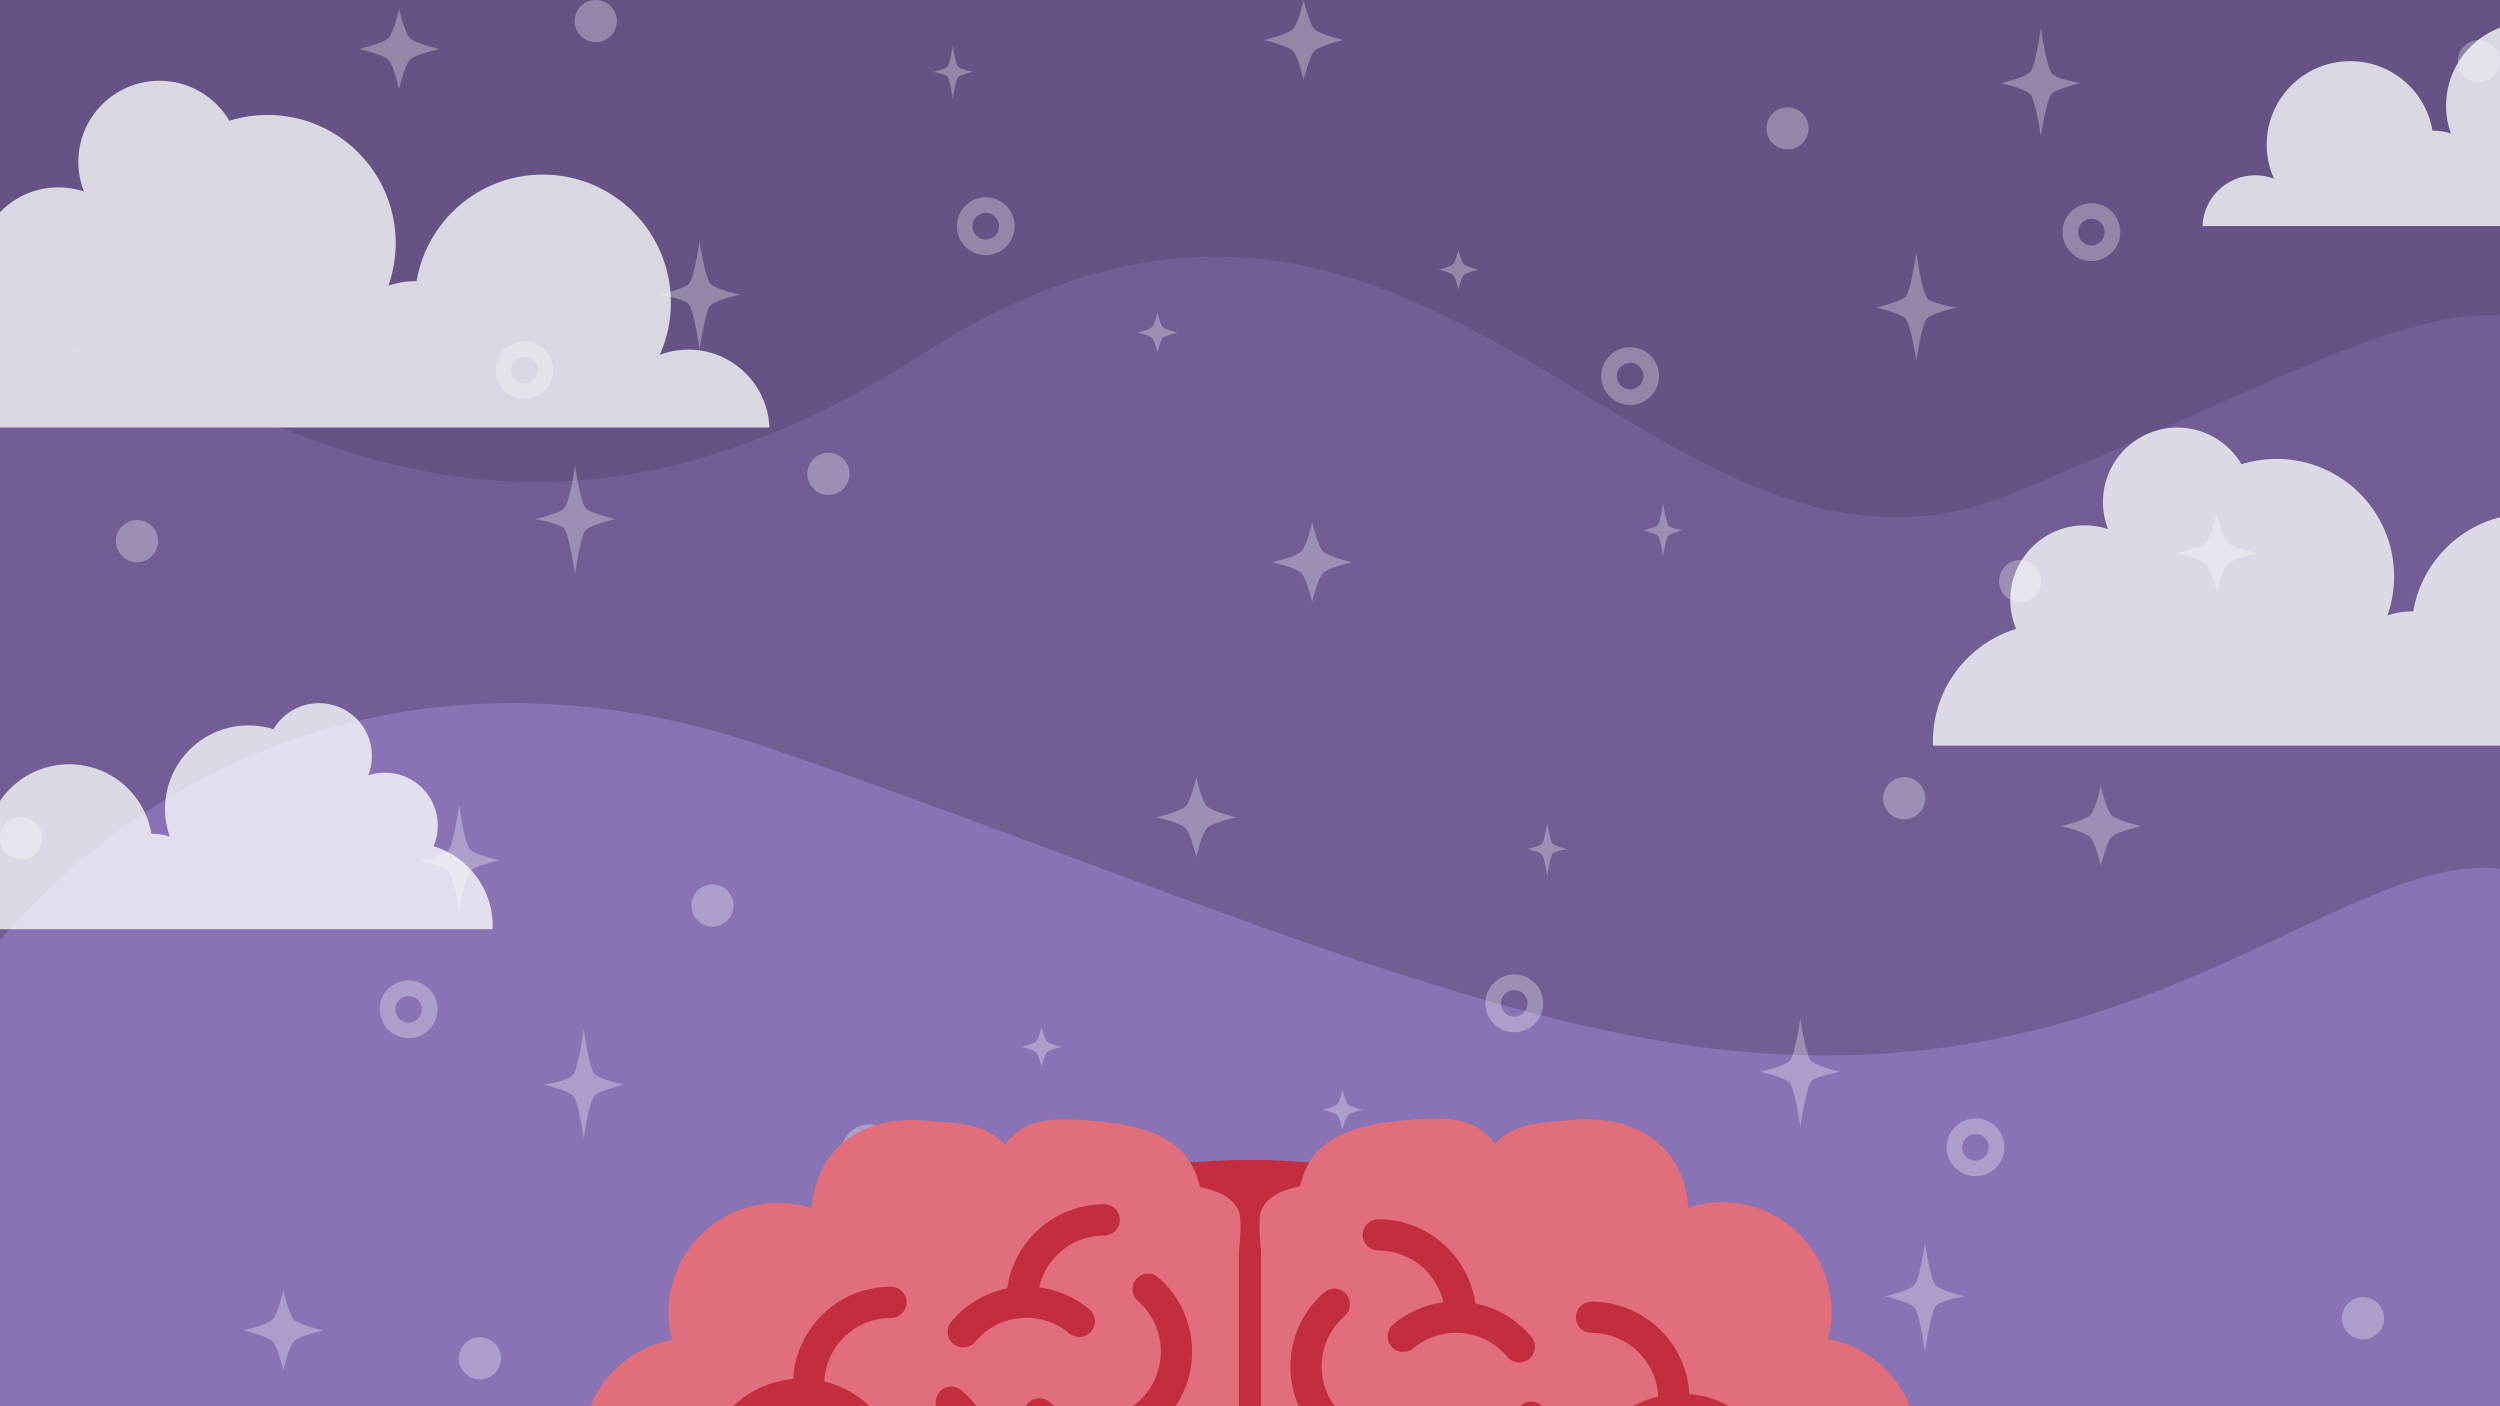 <?xml version="1.0" encoding="UTF-8"?>
<svg id="Good_Guy" data-name="Good Guy" xmlns="http://www.w3.org/2000/svg" xmlns:xlink="http://www.w3.org/1999/xlink" viewBox="0 0 1600 900">
  <rect x="0" y="0" width="1600" height="900" fill="#333333" stroke="none"/>
  <defs>
    <style>
      .cls-1 {
        stroke: #fff;
        stroke-width: 10px;
      }

      .cls-1, .cls-2, .cls-3 {
        fill: none;
      }

      .cls-1, .cls-3 {
        stroke-miterlimit: 10;
      }

      .cls-4 {
        fill: #725e94;
      }

      .cls-4, .cls-2, .cls-5, .cls-6, .cls-7, .cls-8, .cls-9, .cls-10, .cls-11 {
        stroke-width: 0px;
      }

      .cls-12 {
        clip-path: url(#clippath);
      }

      .cls-5 {
        fill: #c22d40;
      }

      .cls-3 {
        stroke: #c22d40;
        stroke-linecap: round;
        stroke-width: 20px;
      }

      .cls-6 {
        fill: #8a73b4;
      }

      .cls-7 {
        fill: #e26d7b;
      }

      .cls-8 {
        fill: #655385;
      }

      .cls-13 {
        opacity: .3;
      }

      .cls-14 {
        opacity: .8;
      }

      .cls-9 {
        opacity: .95;
      }

      .cls-9, .cls-11 {
        fill: #fff;
      }

      .cls-10 {
        fill: url(#linear-gradient);
        opacity: .5;
      }
    </style>
    <linearGradient id="linear-gradient" x1="800" y1="900" x2="800" y2="0" gradientUnits="userSpaceOnUse">
      <stop offset="0" stop-color="#fdb515"/>
      <stop offset="1" stop-color="#f15a29"/>
    </linearGradient>
    <clipPath id="clippath">
      <rect class="cls-2" x="0" width="1600" height="900"/>
    </clipPath>
  </defs>
  <rect class="cls-10" x="0" width="1600" height="900"/>
  <g class="cls-12">
    <rect class="cls-8" x="0" width="1600" height="2227.13"/>
    <path class="cls-4" d="M1739.45,368.45c-95.92-259.94-173.46-165.93-452.87-52.11-231.01,94.1-371.52-298.34-695.05-90.38-341.11,219.26-502.46-76.25-641.82,1C-357.42,397.19-3.52,900-3.52,900h1600s184.34-419.42,142.97-531.55Z"/>
    <path class="cls-6" d="M-59.91,689.42C36.01,508.99,243.9,393.58,491.38,478.39c225.03,77.12,423.84,166.53,587.93,190.48,325.08,47.45,451.55-177.46,566.08-95.24,76.11,54.64-45.39,326.37-45.39,326.37H0s-101.29-132.75-59.91-210.58Z"/>
    <g class="cls-13">
      <g>
        <g id="Decorations">
          <path class="cls-11" d="M1425.64,347.17c3.52,3.52,18.7,6.92,18.7,6.92,0,0-15.17,3.39-18.7,6.92-3.52,3.52-6.92,18.7-6.92,18.7,0,0-3.39-15.17-6.92-18.7-3.52-3.52-18.7-6.92-18.7-6.92,0,0,15.17-3.39,18.7-6.92s6.92-18.7,6.92-18.7c0,0,3.39,15.17,6.92,18.7Z"/>
          <path class="cls-11" d="M936.89,169.13c1.76,1.76,9.35,3.46,9.35,3.46,0,0-7.59,1.7-9.35,3.46s-3.46,9.35-3.46,9.35c0,0-1.7-7.59-3.46-9.35s-9.35-3.46-9.35-3.46c0,0,7.59-1.7,9.35-3.46s3.46-9.35,3.46-9.35c0,0,1.7,7.59,3.46,9.35Z"/>
          <path class="cls-11" d="M841.29,18.7c3.52,3.52,18.7,6.92,18.7,6.92,0,0-15.17,3.39-18.7,6.92s-6.92,18.7-6.92,18.7c0,0-3.39-15.17-6.92-18.7s-18.7-6.92-18.7-6.92c0,0,15.17-3.39,18.7-6.92s6.92-18.7,6.92-18.7c0,0,3.39,15.17,6.92,18.7Z"/>
          <path class="cls-11" d="M1313.32,47.32c3.52,3.52,18.45,5.87,18.45,5.87,0,0-15.17,3.39-18.7,6.92-3.52,3.52-6.92,27.26-6.92,27.26,0,0-3.39-23.74-6.92-27.26-3.52-3.52-18.7-6.92-18.7-6.92,0,0,15.17-3.39,18.7-6.92,3.52-3.52,6.92-28.44,6.92-28.44,0,0,3.65,25.96,7.17,29.48Z"/>
          <path class="cls-11" d="M1233.57,191c3.52,3.52,18.45,5.87,18.45,5.87,0,0-15.17,3.39-18.7,6.92-3.52,3.52-6.92,27.26-6.92,27.26,0,0-3.39-23.74-6.92-27.26s-18.7-6.92-18.7-6.92c0,0,15.17-3.39,18.7-6.92s6.92-28.44,6.92-28.44c0,0,3.65,25.96,7.17,29.48Z"/>
          <path class="cls-11" d="M1067.9,336.52c1.73,1.73,9.07,2.89,9.07,2.89,0,0-7.46,1.67-9.19,3.4-1.73,1.73-3.4,13.4-3.4,13.4,0,0-1.67-11.67-3.4-13.4s-9.19-3.4-9.19-3.4c0,0,7.46-1.67,9.19-3.4s3.4-13.98,3.4-13.98c0,0,1.79,12.76,3.52,14.49Z"/>
          <circle class="cls-11" cx="1292.88" cy="371.93" r="13.5"/>
          <circle class="cls-11" cx="1143.99" cy="82.14" r="13.5"/>
          <circle class="cls-11" cx="1586.5" cy="39.11" r="13.5"/>
          <circle class="cls-1" cx="1338.5" cy="148.55" r="13.5"/>
          <circle class="cls-1" cx="1043.3" cy="240.69" r="13.5"/>
        </g>
        <g id="Decorations-2" data-name="Decorations">
          <path class="cls-11" d="M248.53,38.26c-3.52-3.52-18.7-6.92-18.7-6.92,0,0,15.17-3.39,18.7-6.92,3.52-3.52,6.92-18.7,6.92-18.7,0,0,3.39,15.17,6.92,18.7,3.52,3.52,18.7,6.92,18.7,6.92,0,0-15.17,3.39-18.7,6.92s-6.92,18.7-6.92,18.7c0,0-3.39-15.17-6.92-18.7Z"/>
          <path class="cls-11" d="M737.28,216.29c-1.76-1.76-9.35-3.46-9.35-3.46,0,0,7.59-1.7,9.35-3.46s3.46-9.35,3.46-9.35c0,0,1.7,7.59,3.46,9.35s9.35,3.46,9.35,3.46c0,0-7.59,1.7-9.35,3.46s-3.46,9.35-3.46,9.35c0,0-1.7-7.59-3.46-9.35Z"/>
          <path class="cls-11" d="M832.89,366.73c-3.52-3.52-18.7-6.92-18.7-6.92,0,0,15.17-3.39,18.7-6.92s6.92-18.7,6.92-18.7c0,0,3.39,15.17,6.92,18.7s18.7,6.92,18.7,6.92c0,0-15.17,3.39-18.7,6.92s-6.92,18.7-6.92,18.7c0,0-3.39-15.17-6.92-18.7Z"/>
          <path class="cls-11" d="M360.85,338.11c-3.52-3.52-18.45-5.87-18.45-5.87,0,0,15.17-3.39,18.7-6.92,3.52-3.52,6.92-27.26,6.92-27.26,0,0,3.39,23.74,6.92,27.26,3.52,3.52,18.7,6.92,18.7,6.92,0,0-15.17,3.39-18.7,6.92-3.52,3.52-6.92,28.44-6.92,28.44,0,0-3.65-25.96-7.17-29.48Z"/>
          <path class="cls-11" d="M440.6,194.43c-3.52-3.52-18.45-5.87-18.45-5.87,0,0,15.17-3.39,18.7-6.92,3.52-3.52,6.92-27.26,6.92-27.26,0,0,3.39,23.74,6.92,27.26s18.7,6.92,18.7,6.92c0,0-15.17,3.39-18.7,6.92s-6.92,28.44-6.92,28.44c0,0-3.65-25.96-7.17-29.48Z"/>
          <path class="cls-11" d="M606.27,48.9c-1.73-1.73-9.07-2.89-9.07-2.89,0,0,7.46-1.67,9.19-3.4s3.4-13.4,3.4-13.4c0,0,1.67,11.67,3.4,13.4s9.19,3.4,9.19,3.4c0,0-7.46,1.67-9.19,3.4s-3.4,13.98-3.4,13.98c0,0-1.79-12.76-3.52-14.49Z"/>
          <circle class="cls-11" cx="381.29" cy="13.5" r="13.5"/>
          <circle class="cls-11" cx="530.18" cy="303.29" r="13.5"/>
          <circle class="cls-11" cx="87.67" cy="346.32" r="13.5"/>
          <circle class="cls-1" cx="335.67" cy="236.88" r="13.5"/>
          <circle class="cls-1" cx="630.87" cy="144.74" r="13.5"/>
        </g>
      </g>
      <g>
        <g id="Decorations-3" data-name="Decorations">
          <path class="cls-11" d="M174.36,844.56c-3.52,3.52-18.7,6.92-18.7,6.92,0,0,15.17,3.39,18.7,6.92,3.52,3.52,6.92,18.7,6.92,18.7,0,0,3.39-15.17,6.92-18.7,3.52-3.52,18.7-6.92,18.7-6.92,0,0-15.17-3.39-18.7-6.92s-6.92-18.7-6.92-18.7c0,0-3.39,15.17-6.92,18.7Z"/>
          <path class="cls-11" d="M663.11,666.53c-1.76,1.76-9.35,3.46-9.35,3.46,0,0,7.59,1.7,9.35,3.46s3.46,9.35,3.46,9.35c0,0,1.7-7.59,3.46-9.35s9.35-3.46,9.35-3.46c0,0-7.59-1.7-9.35-3.46s-3.46-9.35-3.46-9.35c0,0-1.7,7.59-3.46,9.35Z"/>
          <path class="cls-11" d="M758.71,516.09c-3.52,3.52-18.7,6.92-18.7,6.92,0,0,15.17,3.39,18.7,6.92s6.92,18.7,6.92,18.7c0,0,3.39-15.17,6.92-18.7s18.7-6.92,18.7-6.92c0,0-15.17-3.39-18.7-6.92s-6.92-18.7-6.92-18.7c0,0-3.39,15.17-6.92,18.7Z"/>
          <path class="cls-11" d="M286.68,544.71c-3.52,3.52-18.45,5.87-18.45,5.87,0,0,15.17,3.39,18.7,6.92,3.52,3.52,6.92,27.26,6.92,27.26,0,0,3.39-23.74,6.92-27.26,3.52-3.52,18.7-6.92,18.7-6.92,0,0-15.17-3.39-18.7-6.92s-6.92-28.44-6.92-28.44c0,0-3.65,25.96-7.17,29.48Z"/>
          <path class="cls-11" d="M366.43,688.39c-3.52,3.52-18.45,5.87-18.45,5.87,0,0,15.17,3.39,18.7,6.92,3.52,3.52,6.92,27.26,6.92,27.26,0,0,3.39-23.74,6.92-27.26s18.7-6.92,18.7-6.92c0,0-15.17-3.39-18.7-6.92s-6.92-28.44-6.92-28.44c0,0-3.65,25.96-7.17,29.48Z"/>
          <path class="cls-11" d="M532.1,833.92c-1.73,1.73-9.07,2.89-9.07,2.89,0,0,7.46,1.67,9.19,3.4s3.4,13.4,3.4,13.4c0,0,1.67-11.67,3.4-13.4s9.19-3.4,9.19-3.4c0,0-7.46-1.67-9.19-3.4s-3.4-13.98-3.4-13.98c0,0-1.79,12.76-3.52,14.49Z"/>
          <circle class="cls-11" cx="307.12" cy="869.33" r="13.5"/>
          <circle class="cls-11" cx="456.01" cy="579.53" r="13.5"/>
          <circle class="cls-11" cx="13.5" cy="536.5" r="13.5"/>
          <circle class="cls-1" cx="261.5" cy="645.94" r="13.5"/>
          <circle class="cls-1" cx="556.7" cy="738.08" r="13.5"/>
        </g>
        <g id="Decorations-4" data-name="Decorations">
          <path class="cls-11" d="M1351.47,535.66c3.52-3.52,18.7-6.92,18.7-6.92,0,0-15.17-3.39-18.7-6.92s-6.92-18.7-6.92-18.7c0,0-3.39,15.17-6.92,18.7-3.52,3.52-18.7,6.92-18.7,6.92,0,0,15.17,3.39,18.7,6.92s6.92,18.7,6.92,18.7c0,0,3.39-15.17,6.92-18.7Z"/>
          <path class="cls-11" d="M862.72,713.69c1.76-1.76,9.35-3.46,9.35-3.46,0,0-7.59-1.7-9.35-3.46s-3.46-9.35-3.46-9.35c0,0-1.7,7.59-3.46,9.35s-9.35,3.46-9.35,3.46c0,0,7.59,1.7,9.35,3.46s3.46,9.35,3.46,9.35c0,0,1.7-7.59,3.46-9.35Z"/>
          <path class="cls-11" d="M767.11,864.12c3.52-3.52,18.7-6.92,18.7-6.92,0,0-15.17-3.39-18.7-6.92-3.52-3.52-6.92-18.7-6.92-18.7,0,0-3.39,15.17-6.92,18.7-3.52,3.52-18.7,6.92-18.7,6.92,0,0,15.17,3.39,18.7,6.92s6.92,18.7,6.92,18.7c0,0,3.39-15.17,6.92-18.7Z"/>
          <path class="cls-11" d="M1239.15,835.5c3.52-3.52,18.45-5.87,18.45-5.87,0,0-15.17-3.39-18.7-6.92-3.52-3.52-6.92-27.26-6.92-27.26,0,0-3.39,23.74-6.92,27.26-3.52,3.52-18.7,6.92-18.7,6.92,0,0,15.17,3.39,18.7,6.92,3.52,3.52,6.92,28.44,6.92,28.44,0,0,3.65-25.96,7.17-29.48Z"/>
          <path class="cls-11" d="M1159.4,691.82c3.52-3.52,18.45-5.87,18.45-5.87,0,0-15.17-3.39-18.7-6.92-3.52-3.52-6.92-27.26-6.92-27.26,0,0-3.39,23.74-6.92,27.26s-18.7,6.92-18.7,6.92c0,0,15.17,3.39,18.7,6.92s6.92,28.44,6.92,28.44c0,0,3.65-25.96,7.17-29.48Z"/>
          <path class="cls-11" d="M993.73,546.3c1.73-1.73,9.07-2.89,9.07-2.89,0,0-7.46-1.67-9.19-3.4s-3.4-13.4-3.4-13.4c0,0-1.67,11.67-3.4,13.4s-9.19,3.4-9.19,3.4c0,0,7.46,1.67,9.19,3.4s3.4,13.98,3.4,13.98c0,0,1.79-12.76,3.52-14.49Z"/>
          <circle class="cls-11" cx="1218.71" cy="510.89" r="13.5"/>
          <circle class="cls-11" cx="1069.82" cy="800.68" r="13.5"/>
          <circle class="cls-11" cx="1512.33" cy="843.71" r="13.5"/>
          <circle class="cls-1" cx="1264.33" cy="734.27" r="13.5"/>
          <circle class="cls-1" cx="969.13" cy="642.13" r="13.5"/>
        </g>
      </g>
    </g>
    <g>
      <path class="cls-5" d="M957.48,1057.64h-314.96s-48.35-225.18,0-273.53c55.68-55.68,259.28-55.68,314.96,0,48.35,48.35,0,273.53,0,273.53Z"/>
      <g>
        <path class="cls-7" d="M1226.99,919.75c-2.83-32.08-26.87-57.17-57.07-62.73,1.95-7.53,2.68-15.51,1.95-23.7-3.4-38.54-37.41-67.03-75.95-63.62-5.39.48-10.58,1.57-15.51,3.17-.04-.6-.06-1.19-.11-1.79-3.4-38.54-34.51-57.77-73.05-54.37-19.21,1.7-38.83,1.75-50.34,15.42-14.04-18.88-34.57-17.16-59.73-14.94-30.18,2.67-56.87,11.02-64.24,38.69-.42,1.23-.73,2.34-.96,3.36-8.74,1.72-20.9,5.41-24.92,15.75-2.3,5.91,0,25.38,0,25.38v156.99s-1.09,25.38,3.23,34.29c2.7,5.57-1.58,11.05,4.85,12.63-4.11-.26,1.24.37,0,0,.02.4.04.8.08,1.2,3.4,38.54,34.73,54.01,73.27,50.6,20.96-1.85,41.61.26,53.11-15.5,14.08,13.5,33.76,11.84,54.72,9.98,20.04-1.77,37.28-2.58,48.81-17.23,13.92,12.41,32.73,19.28,52.77,17.51,30.27-2.67,72.47,4.39,79.75-23.41.46-1.74,8.4-.74,10.2-.9.01,0,4.58-.87,4.59-.87,38.54-3.4,37.94-67.38,34.54-105.92Z"/>
        <path class="cls-3" d="M882.12,790.34c29.15,0,52.73,23.59,52.73,52.73"/>
        <path class="cls-3" d="M973.06,981.31c-18.6-22.44-15.5-55.65,6.94-74.25"/>
        <path class="cls-3" d="M898.07,855.23c22.38-18.67,55.6-15.67,74.27,6.71"/>
        <path class="cls-3" d="M1071.32,895.81c0-29.15-23.59-52.73-52.73-52.73"/>
        <path class="cls-3" d="M1128.89,954.94c0-29.24-23.71-52.95-52.95-52.95s-52.95,23.71-52.95,52.95"/>
        <path class="cls-3" d="M853.98,834.69c-22.03,19.23-24.3,52.68-5.07,74.71,19.23,22.03,52.68,24.3,74.71,5.07"/>
      </g>
      <g>
        <path class="cls-7" d="M373.01,920.24c2.83-32.08,26.87-57.17,57.07-62.73-1.95-7.53-2.68-15.51-1.95-23.7,3.4-38.54,37.41-67.03,75.95-63.62,5.39.48,10.58,1.57,15.51,3.17.04-.6.06-1.19.11-1.79,3.4-38.54,34.51-57.77,73.05-54.37,19.21,1.7,38.83,1.75,50.34,15.42,14.04-18.88,34.57-17.16,59.73-14.94,30.18,2.67,56.87,11.02,64.24,38.69.42,1.23.73,2.34.96,3.36,8.74,1.72,20.9,5.41,24.92,15.75,2.3,5.91,0,25.38,0,25.38v156.99s1.09,25.38-3.23,34.29c-2.7,5.57,1.58,11.05-4.85,12.63,4.11-.26-1.24.37,0,0-.02.4-.04.8-.08,1.2-3.4,38.54-34.73,54.01-73.27,50.6-20.96-1.85-41.61.26-53.11-15.5-14.08,13.5-33.76,11.84-54.72,9.98-20.04-1.77-37.28-2.58-48.81-17.23-13.92,12.41-32.73,19.28-52.77,17.51-30.27-2.67-72.47,4.39-79.75-23.41-.46-1.74-8.4-.74-10.2-.9-.01,0-4.58-.87-4.59-.87-38.54-3.4-37.94-67.38-34.54-105.92Z"/>
        <path class="cls-3" d="M706.68,780.74c-29.15,0-52.73,23.59-52.73,52.73"/>
        <path class="cls-3" d="M615.74,971.7c18.6-22.44,15.5-55.65-6.94-74.25"/>
        <path class="cls-3" d="M690.72,845.63c-22.38-18.67-55.6-15.67-74.27,6.71"/>
        <path class="cls-3" d="M517.48,886.21c0-29.15,23.59-52.73,52.73-52.73"/>
        <path class="cls-3" d="M459.91,945.34c0-29.24,23.71-52.95,52.95-52.95s52.95,23.71,52.95,52.95"/>
        <path class="cls-3" d="M734.81,825.09c22.03,19.23,24.3,52.68,5.07,74.71-19.23,22.03-52.68,24.3-74.71,5.07"/>
      </g>
    </g>
  </g>
  <g class="cls-14">
    <path class="cls-9" d="M1237.15,477.23c-.03-.93-.07-1.86-.07-2.8,0-33.91,22.45-62.56,53.29-71.94-2.44-5.73-3.79-12.03-3.79-18.65,0-26.31,21.32-47.63,47.63-47.63,5.23,0,10.26.85,14.96,2.41-2.11-5.38-3.28-11.23-3.28-17.35,0-26.31,21.32-47.63,47.63-47.63,17.49,0,32.77,9.43,41.05,23.48,7.09-2.22,14.63-3.41,22.46-3.41,41.53,0,75.19,33.67,75.19,75.19,0,8.76-1.51,17.17-4.27,24.99,4.85-1.66,10.04-2.58,15.45-2.58.36,0,.71.02,1.07.03,5.98-35.54,36.88-62.63,74.13-62.63,41.53,0,75.19,33.67,75.19,75.19,0,10.91-2.34,21.26-6.52,30.62,5.22-1.97,10.88-3.05,16.79-3.05,25.68,0,46.6,20.32,47.58,45.76h-514.5Z"/>
    <path class="cls-9" d="M315.3,594.67c.02-.66.05-1.32.05-1.99,0-24.09-15.95-44.46-37.87-51.12,1.73-4.07,2.69-8.55,2.69-13.25,0-18.69-15.15-33.84-33.84-33.84-3.72,0-7.29.61-10.63,1.71,1.5-3.82,2.33-7.98,2.33-12.33,0-18.69-15.15-33.84-33.84-33.84-12.43,0-23.28,6.7-29.17,16.68-5.04-1.58-10.4-2.43-15.96-2.43-29.51,0-53.43,23.92-53.43,53.43,0,6.23,1.08,12.2,3.03,17.76-3.44-1.18-7.13-1.83-10.98-1.83-.25,0-.5.01-.76.02-4.25-25.26-26.21-44.5-52.67-44.5-29.51,0-53.43,23.92-53.43,53.43,0,7.75,1.66,15.11,4.63,21.76-3.71-1.4-7.73-2.17-11.93-2.17-18.25,0-33.11,14.44-33.81,32.52h365.59Z"/>
    <path class="cls-9" d="M1775.17,144.67c.02-.66.05-1.32.05-1.99,0-24.09-15.95-44.46-37.87-51.12,1.73-4.07,2.69-8.55,2.69-13.25,0-18.69-15.15-33.84-33.84-33.84-3.72,0-7.29.61-10.63,1.71,1.5-3.82,2.33-7.98,2.33-12.33,0-18.69-15.15-33.84-33.84-33.84-12.43,0-23.28,6.7-29.17,16.68-5.04-1.58-10.4-2.43-15.96-2.43-29.51,0-53.43,23.92-53.43,53.43,0,6.23,1.08,12.2,3.03,17.76-3.44-1.18-7.13-1.83-10.98-1.83-.25,0-.5.01-.76.02-4.25-25.26-26.21-44.5-52.67-44.5-29.51,0-53.43,23.92-53.43,53.43,0,7.75,1.66,15.11,4.63,21.76-3.71-1.4-7.73-2.17-11.93-2.17-18.25,0-33.11,14.44-33.81,32.52h365.59Z"/>
    <path class="cls-9" d="M-68.41,273.63c-.04-1.02-.08-2.03-.08-3.05,0-36.97,24.47-68.2,58.09-78.43-2.66-6.24-4.13-13.11-4.13-20.33,0-28.68,23.25-51.92,51.92-51.92,5.7,0,11.18.93,16.31,2.63-2.3-5.86-3.57-12.24-3.57-18.92,0-28.68,23.25-51.92,51.92-51.92,19.07,0,35.72,10.28,44.75,25.6,7.73-2.42,15.95-3.72,24.48-3.72,45.27,0,81.97,36.7,81.97,81.97,0,9.55-1.65,18.72-4.66,27.24,5.28-1.81,10.95-2.81,16.84-2.81.39,0,.77.02,1.16.03,6.52-38.75,40.21-68.27,80.81-68.27,45.27,0,81.97,36.7,81.97,81.97,0,11.89-2.55,23.18-7.11,33.38,5.69-2.15,11.86-3.33,18.31-3.33,27.99,0,50.8,22.16,51.87,49.89H-68.41Z"/>
  </g>
</svg>